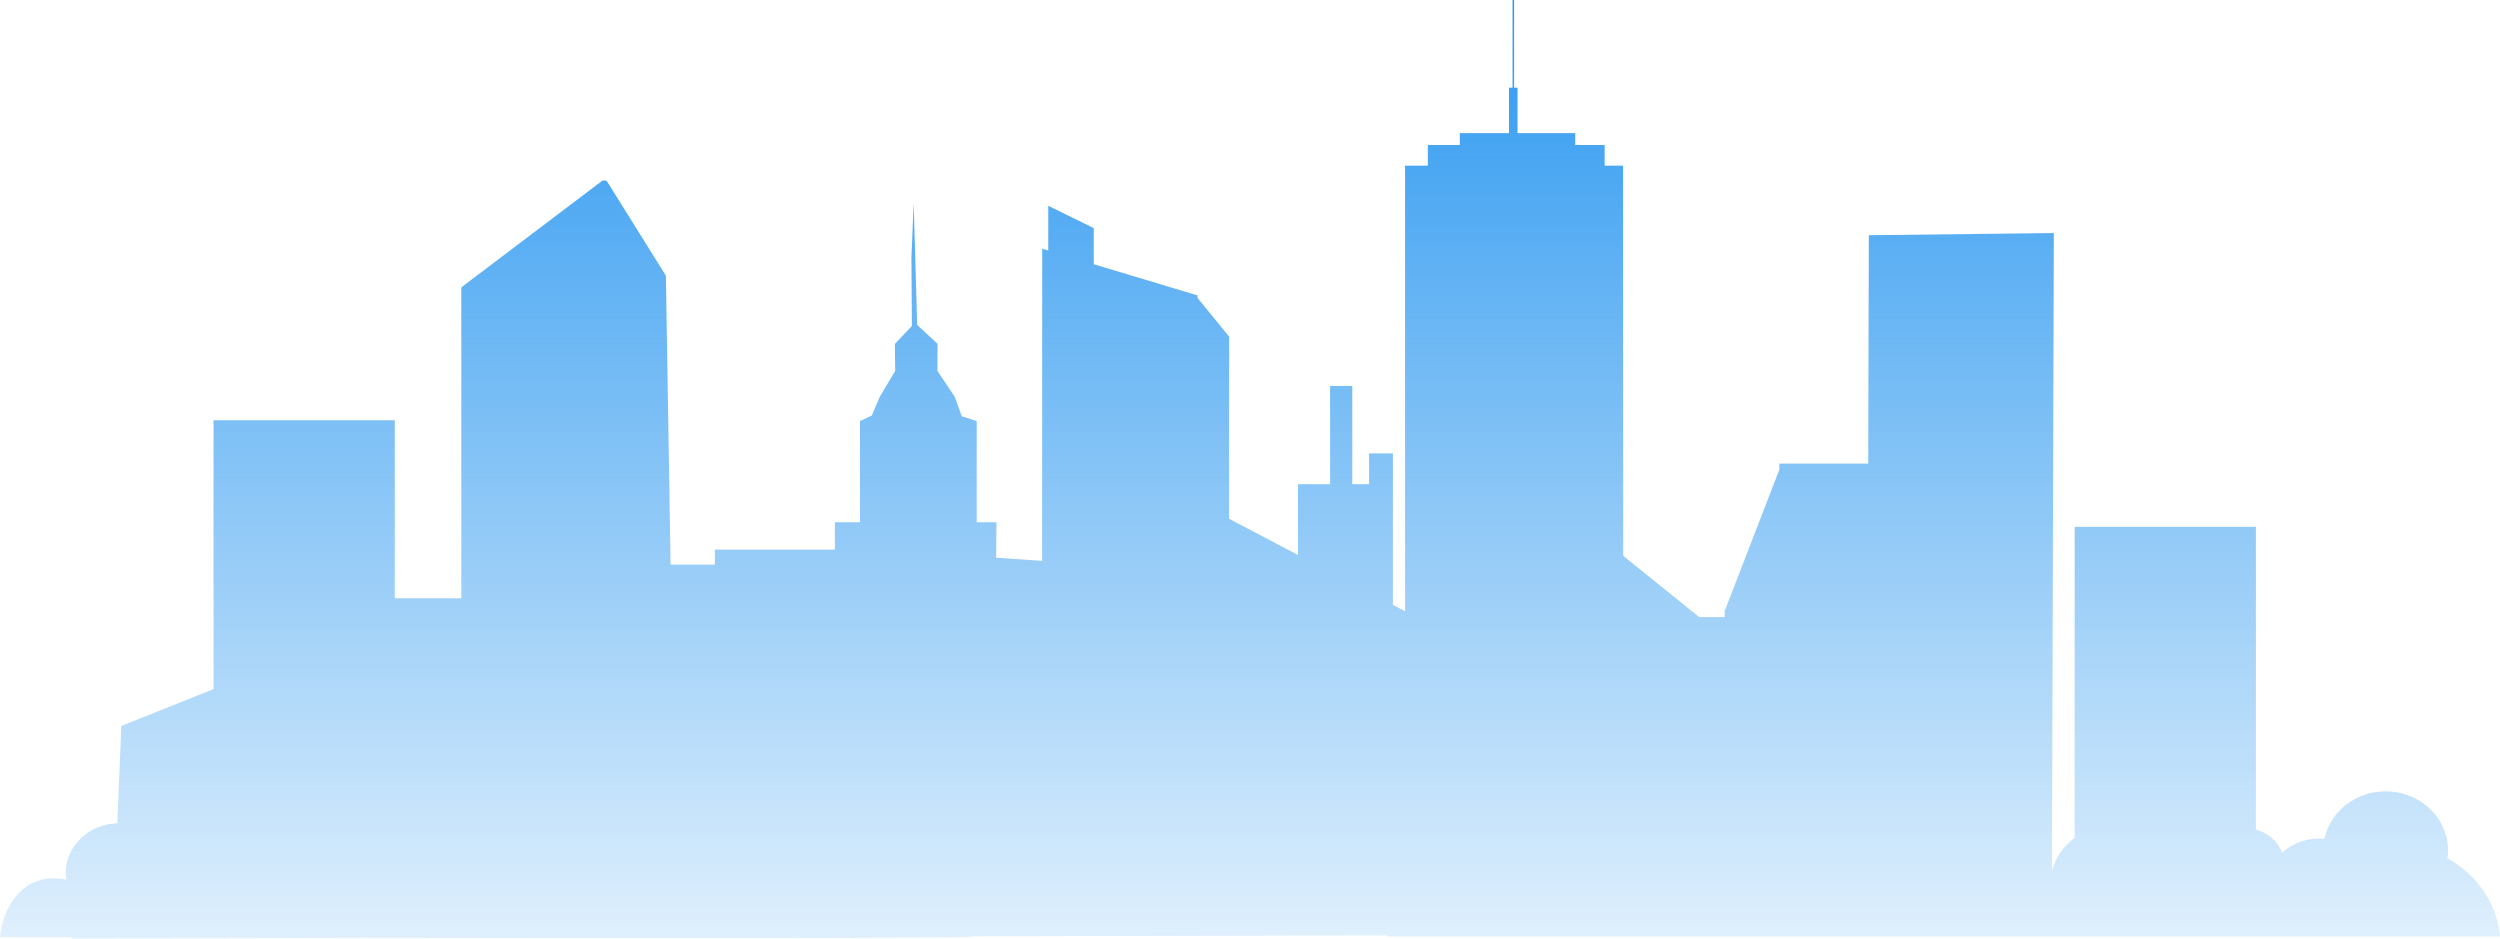 <svg width="895" height="336" viewBox="0 0 895 336" fill="none" xmlns="http://www.w3.org/2000/svg">
<path fill-rule="evenodd" clip-rule="evenodd" d="M541.494 0V31.386H540.228V47.659H537.391H522.62V51.912H511.159V59.312H503.014V218.833L498.658 216.542V186.46V173.338V162.312H490.123V173.338H484.116V138.164H476.177V173.338H464.668V198.684L439.999 185.72L440.04 120.529L428.723 106.671V105.758L391.571 94.595V81.669L375.278 73.676V89.699L373.114 89.048L373.079 200.787L356.618 199.664L356.723 188.44L356.737 186.965H349.658V152.85V150.736L344.321 149.019L341.786 142.029L335.583 132.774L335.619 127.939L335.653 123.103L333.659 121.254L328.343 116.32L328.327 115.776L327.1 72.743L326.291 92.18L326.462 116.699L320.39 123.102L320.36 123.118L320.48 132.79L314.973 142.044L312.082 148.775L307.88 150.736V150.768L307.831 150.791H307.88V152.85V186.965H298.906L298.878 196.763H255.919V202.139H240.065L238.394 98.903C238.393 98.872 238.372 98.846 238.369 98.818C238.357 98.735 238.338 98.658 238.299 98.581C238.288 98.561 238.29 98.538 238.278 98.517L217.387 65.047C217.188 64.728 216.766 64.556 216.346 64.601C216.033 64.554 215.712 64.625 215.474 64.806L165.485 102.617C165.457 102.638 165.444 102.669 165.419 102.693C165.393 102.717 165.361 102.731 165.339 102.755C165.318 102.78 165.314 102.81 165.297 102.836C165.264 102.884 165.236 102.933 165.214 102.987C165.191 103.047 165.176 103.107 165.169 103.169C165.165 103.198 165.148 103.224 165.148 103.255V214.184H141.328V150.449H131.665H76.443V246.682L43.443 259.901L42 294.749C31.741 295.029 23.512 302.913 23.512 312.624C23.512 313.402 23.583 314.164 23.685 314.918C7.988 311.646 0.859 325.474 0 335.452C0 335.452 9.933 335.48 26.428 335.523L24.895 336L131.55 335.744C230.068 335.91 347.905 335.966 347.905 335.297C347.905 335.273 347.903 335.251 347.902 335.226L496.302 334.871C496.343 335.002 496.378 335.136 496.423 335.265H679.303H712.122H895C893.987 323.435 886.728 313.203 876.199 307.229C876.318 306.336 876.402 305.433 876.402 304.51C876.402 292.798 866.395 283.304 854.052 283.304C843.239 283.304 834.221 290.59 832.151 300.269C831.547 300.214 830.939 300.178 830.321 300.178C825.179 300.178 820.503 302.1 817.007 305.239C815.465 301.237 811.967 298.138 807.615 296.961V188.63H742.728V299.975C738.739 302.877 735.819 307.02 734.599 311.803L735.267 83.435L669.037 84.203L668.817 165.978H637.006V168.151L617.435 218.752V220.92H610.836H610.241H608.307L581.116 198.991L581.052 59.312H574.461V51.912H563.933V47.659H543.277V31.386H542.039V0H541.494Z" fill="url(#paint0_linear_315_5444)"/>
<defs>
<linearGradient id="paint0_linear_315_5444" x1="447.5" y1="0" x2="447.5" y2="336" gradientUnits="userSpaceOnUse">
<stop stop-color="#2C98F0"/>
<stop offset="1" stop-color="#2C98F0" stop-opacity="0.15"/>
</linearGradient>
</defs>
</svg>
